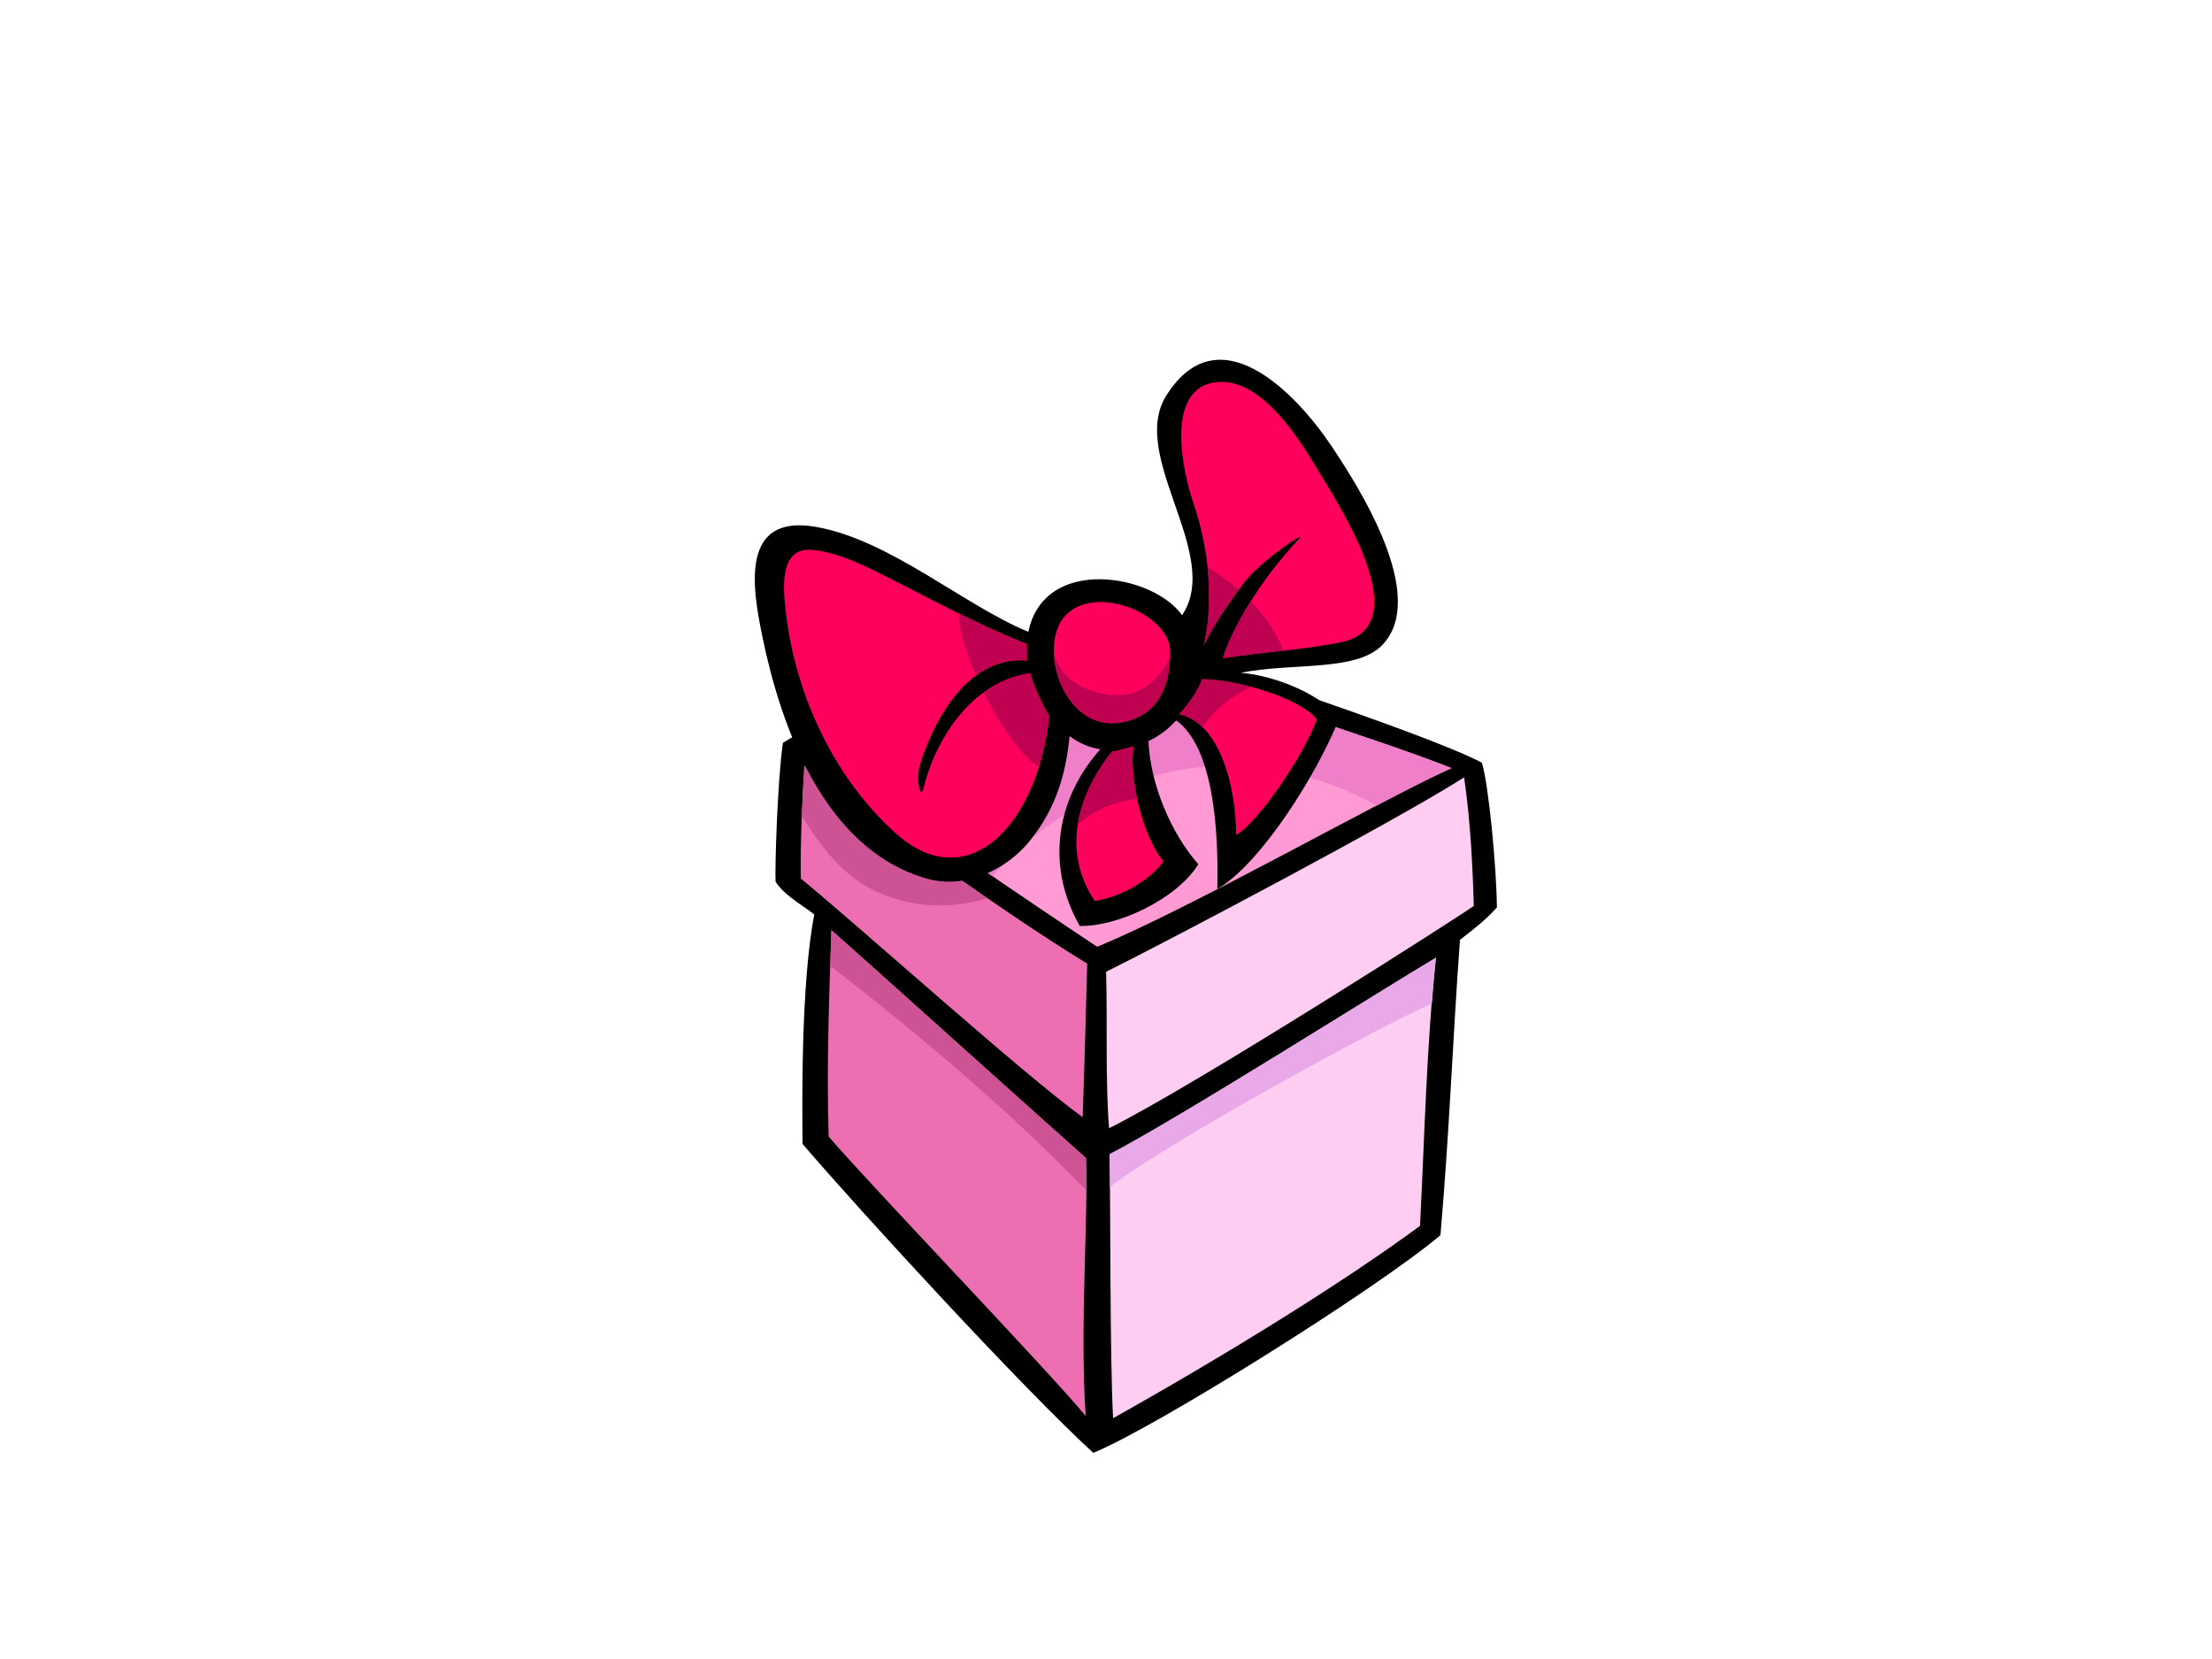 <?xml version="1.0" encoding="utf-8"?>
<!-- Generator: Adobe Illustrator 17.0.0, SVG Export Plug-In . SVG Version: 6.00 Build 0)  -->
<!DOCTYPE svg PUBLIC "-//W3C//DTD SVG 1.1//EN" "http://www.w3.org/Graphics/SVG/1.1/DTD/svg11.dtd">
<svg version="1.1" id="Layer_1" xmlns="http://www.w3.org/2000/svg" xmlns:xlink="http://www.w3.org/1999/xlink" x="0px" y="0px"
	 width="800px" height="600px" viewBox="0 0 800 600" enable-background="new 0 0 800 600" xml:space="preserve">
<g>
	<g>
		<path d="M294.489,330.782c-4.849,24.86-4.377,69.118-4.227,82.94c20.998,24.553,80.145,88.907,105.135,111.715
			c21.418-8.584,101.624-58.593,125.566-78.702c3.263-37.685,4.32-69.108,7.054-106.841c4.786-3.677,9.35-7.225,13.357-11.675
			c-0.127-14.582-2.99-44.533-5.425-52.36c-19.837-10.629-113.29-41.207-128.259-44.995
			c-24.791,1.869-101.827,23.115-124.554,37.805c-1.967,14-2.922,44.926-2.638,50.228
			C283.94,324.261,291.668,328.195,294.489,330.782z"/>
		<path fill="#FF9AD4" d="M524.976,277.799c-22.33,9.784-95.6,51.406-128.179,64.601c-16.739-11.063-87.297-58.415-100.804-71.29
			c23.251-11.878,75.179-26.91,110.239-32.985C441.403,249.353,500.509,268.085,524.976,277.799z"/>
		<path fill="#F07FC9" d="M435.943,277.356c21.785-1.378,43.469,3.42,61.836,14.031c11.526-6.031,21.224-10.972,27.198-13.588
			c-24.468-9.714-83.573-28.446-118.744-39.674c-35.061,6.075-86.988,21.107-110.239,32.985
			c8.224,7.845,37.609,28.462,63.116,45.901C376.99,294.599,410.372,278.977,435.943,277.356z"/>
		<path fill="#FFCDF2" d="M401.105,408.037c-1.372-17.702-0.551-36.988-1.064-56.575c22.257-11.073,104.998-54.656,129.472-70.315
			c2.388,15.831,3.224,35.259,3.493,46.5C529.547,330.298,432.56,392.394,401.105,408.037z"/>
		<path fill="#FFCDF2" d="M401.308,417.419c23.258-11.884,99.442-60.043,118.006-71.044c-3.367,31.522-4.032,63.22-5.749,96.978
			c-27.813,20.499-69.995,46.57-110.997,69.565C401.361,490.686,401.646,434.095,401.308,417.419z"/>
		<path fill="#E9A9E8" d="M517.859,362.988c0.447-5.536,0.871-11.079,1.454-16.613c-18.564,11-94.748,59.16-118.006,71.044
			c0.054,2.873,0.092,6.994,0.133,11.878C420.02,414.496,498.621,371.188,517.859,362.988z"/>
		<path fill="#ED6FB1" d="M300.684,336.385c10.693,9.401,81.392,73.052,92.062,82.421c0.995,20.011-2.309,60.81-0.086,93.288
			c-15.306-18.298-77.442-82.95-92.969-101.045C298.877,384.013,299.979,357.999,300.684,336.385z"/>
		<path fill="#CD5395" d="M392.923,430.551c0.025-4.4-0.007-8.378-0.177-11.745c-10.671-9.369-81.369-73.02-92.062-82.421
			c-0.133,4.152-0.282,8.504-0.435,12.958C332.833,374.428,364.278,401.076,392.923,430.551z"/>
		<path fill="#ED6FB1" d="M290.906,276.922c6.132,5.574,70.15,52.141,102.305,71.576c-0.355,13.62-1.02,38.062-1.65,55.571
			c-22.352-16.274-78.783-67.278-101.93-86.317C289.383,304.439,290.187,289.062,290.906,276.922z"/>
		<path fill="#CD5395" d="M312.449,320.02c13.721,8.242,29.887,9.287,44.696,4.846c-29.973-20.553-61.994-44.074-66.239-47.944
			c-0.331,5.552-0.667,11.808-0.92,18.212C296.078,304.845,302.89,314.284,312.449,320.02z"/>
	</g>
	<g>
		<path d="M275.82,230.697c6.365,30.708,21.612,76.165,59.193,87.007c14.296,4.105,29.024-3.288,37.313-13.449
			c9.749-11.982,13.198-24.696,14.502-38.034c3.296,2.448,7.033,4.168,11.135,4.745c-15.422,17.183-20.279,41.41-7.446,63.917
			c13.693,0.301,35.066-9.699,42.886-22.324c-9.949-11.241-17.411-29.101-18.054-44.545c3.962-1.859,7.31-4.422,10.034-7.494
			c13.635,9.857,15.349,40.08,14.877,60.987c15.565-8.989,35.867-41.118,43.963-61.393c-5.156-8.485-23.033-15.871-35.462-16.784
			c18.203-3.75,41.603-0.291,51.042-9.933c17.161-17.512-8.568-57.655-18.298-72.143c-13.046-19.448-40.89-48.112-59.701-18.177
			c-13.775,21.931,20.486,57.525,5.708,79.418c-10.516-14.921-49.883-21.779-55.594,6.024
			c-23.273-9.613-50.093-33.257-76.724-37.957C267.469,185.677,272.076,212.675,275.82,230.697z"/>
		<path fill="#FF005D" d="M426.494,258.314c3.455-3.772,7.076-8.945,8.238-12.66c11.412-0.092,35.006,6.341,41.514,14.507
			c-4.932,13.661-21.747,37.786-29.2,41.834C447.088,285.299,441.447,261.446,426.494,258.314z"/>
		<path fill="#FF005D" d="M431.4,181.287c-3.332-9.724-10.81-41.533,9.071-43.136c15.798-1.248,29.38,20.585,35.56,30.898
			c7.741,12.916,37.533,57.595,8.682,63.299c-14.263,2.803-28.427,3.487-42.436,5.698c2.793-9.803,13.423-28.357,27.562-43.168
			c3.712-3.858-14.468,8.34-20.299,16.325c-5.198,7.104-10.452,14.348-14.146,22.171C438.612,219.33,438.061,200.636,431.4,181.287z
			"/>
		<path fill="#FF005D" d="M402.096,271.889c1.685-0.225,6.354-1.533,7.89-1.957c-1.881,11.003,3.291,32.855,10.82,41.572
			c-4.815,6.854-15.919,13.173-24.892,14.31C384.036,308.057,389.344,287.957,402.096,271.889z"/>
		<path fill="#FF005D" d="M381.134,235.616c-0.282-29.675,42.037-17.281,42.081,0.19c0.032,10.731-3.107,21.009-14.446,24.683
			C391.397,266.118,381.255,248.742,381.134,235.616z"/>
		<path fill="#FF005D" d="M293.918,198.878c8.674,0.896,16.902,4.811,24.447,8.58c17.914,8.941,34.548,18.19,53.031,25.488
			c-0.139,2.86-0.007,5.011,0.017,5.913c-23.439-1.802-35.069,26.033-38.642,37.543c-1.749,5.559,0.188,12.961,1.215,8.726
			c4.32-17.839,17.533-38.746,38.646-41.657c1.074,4.387,4.422,11.529,6.843,15.488c-4.126,39.633-29.575,65.684-55.438,42.49
			c-23.258-20.835-36.709-51.739-39.858-80.4C283.404,214.094,281.274,197.548,293.918,198.878z"/>
		<path fill="#C00051" d="M452.416,248.381c-6.601-1.742-13.113-2.759-17.684-2.727c-1.162,3.715-4.783,8.888-8.238,12.66
			c3.25,0.684,6.031,2.379,8.441,4.738C438.853,256.863,445.251,251.808,452.416,248.381z"/>
		<path fill="#C00051" d="M448.048,213.261c-3.491-3.015-7.32-5.685-11.355-8.124c1.109,10.436,0.561,20.132-1.299,28.237
			C438.733,226.295,443.354,219.71,448.048,213.261z"/>
		<path fill="#C00051" d="M452.371,217.474c-5.065,8.045-8.647,15.491-10.094,20.572c7.282-1.147,14.605-1.897,21.956-2.733
			C461.405,228.449,457.303,222.589,452.371,217.474z"/>
		<path fill="#C00051" d="M411.313,288.983c-1.549-7.088-2.173-14.149-1.327-19.052c-1.536,0.424-6.205,1.733-7.89,1.957
			c-6.395,8.051-10.911,17.132-12.334,26.406C395.72,292.872,403.306,289.797,411.313,288.983z"/>
		<path fill="#C00051" d="M405.742,251.279c-8.01,0.621-18.332-2.863-22.545-10.221c-0.855-1.485-1.483-3.012-2.011-4.539
			c0.557,13.005,10.598,29.469,27.584,23.971c10.699-3.465,14.047-12.825,14.38-22.875
			C419.596,244.878,414.075,250.614,405.742,251.279z"/>
		<path fill="#C00051" d="M375.718,277.317c1.755-5.654,3.076-11.795,3.758-18.358c-2.422-3.959-5.769-11.102-6.843-15.488
			c-6.34,0.883-11.958,3.398-16.849,6.946C361.879,262.741,369.753,273.9,375.718,277.317z"/>
		<path fill="#C00051" d="M346.561,221.731c0.386,6.236,2.849,14.386,6.4,22.599c5.1-3.741,11.209-6.021,18.453-5.47
			c-0.024-0.903-0.157-3.053-0.017-5.913C362.822,229.557,354.656,225.728,346.561,221.731z"/>
	</g>
</g>
</svg>
